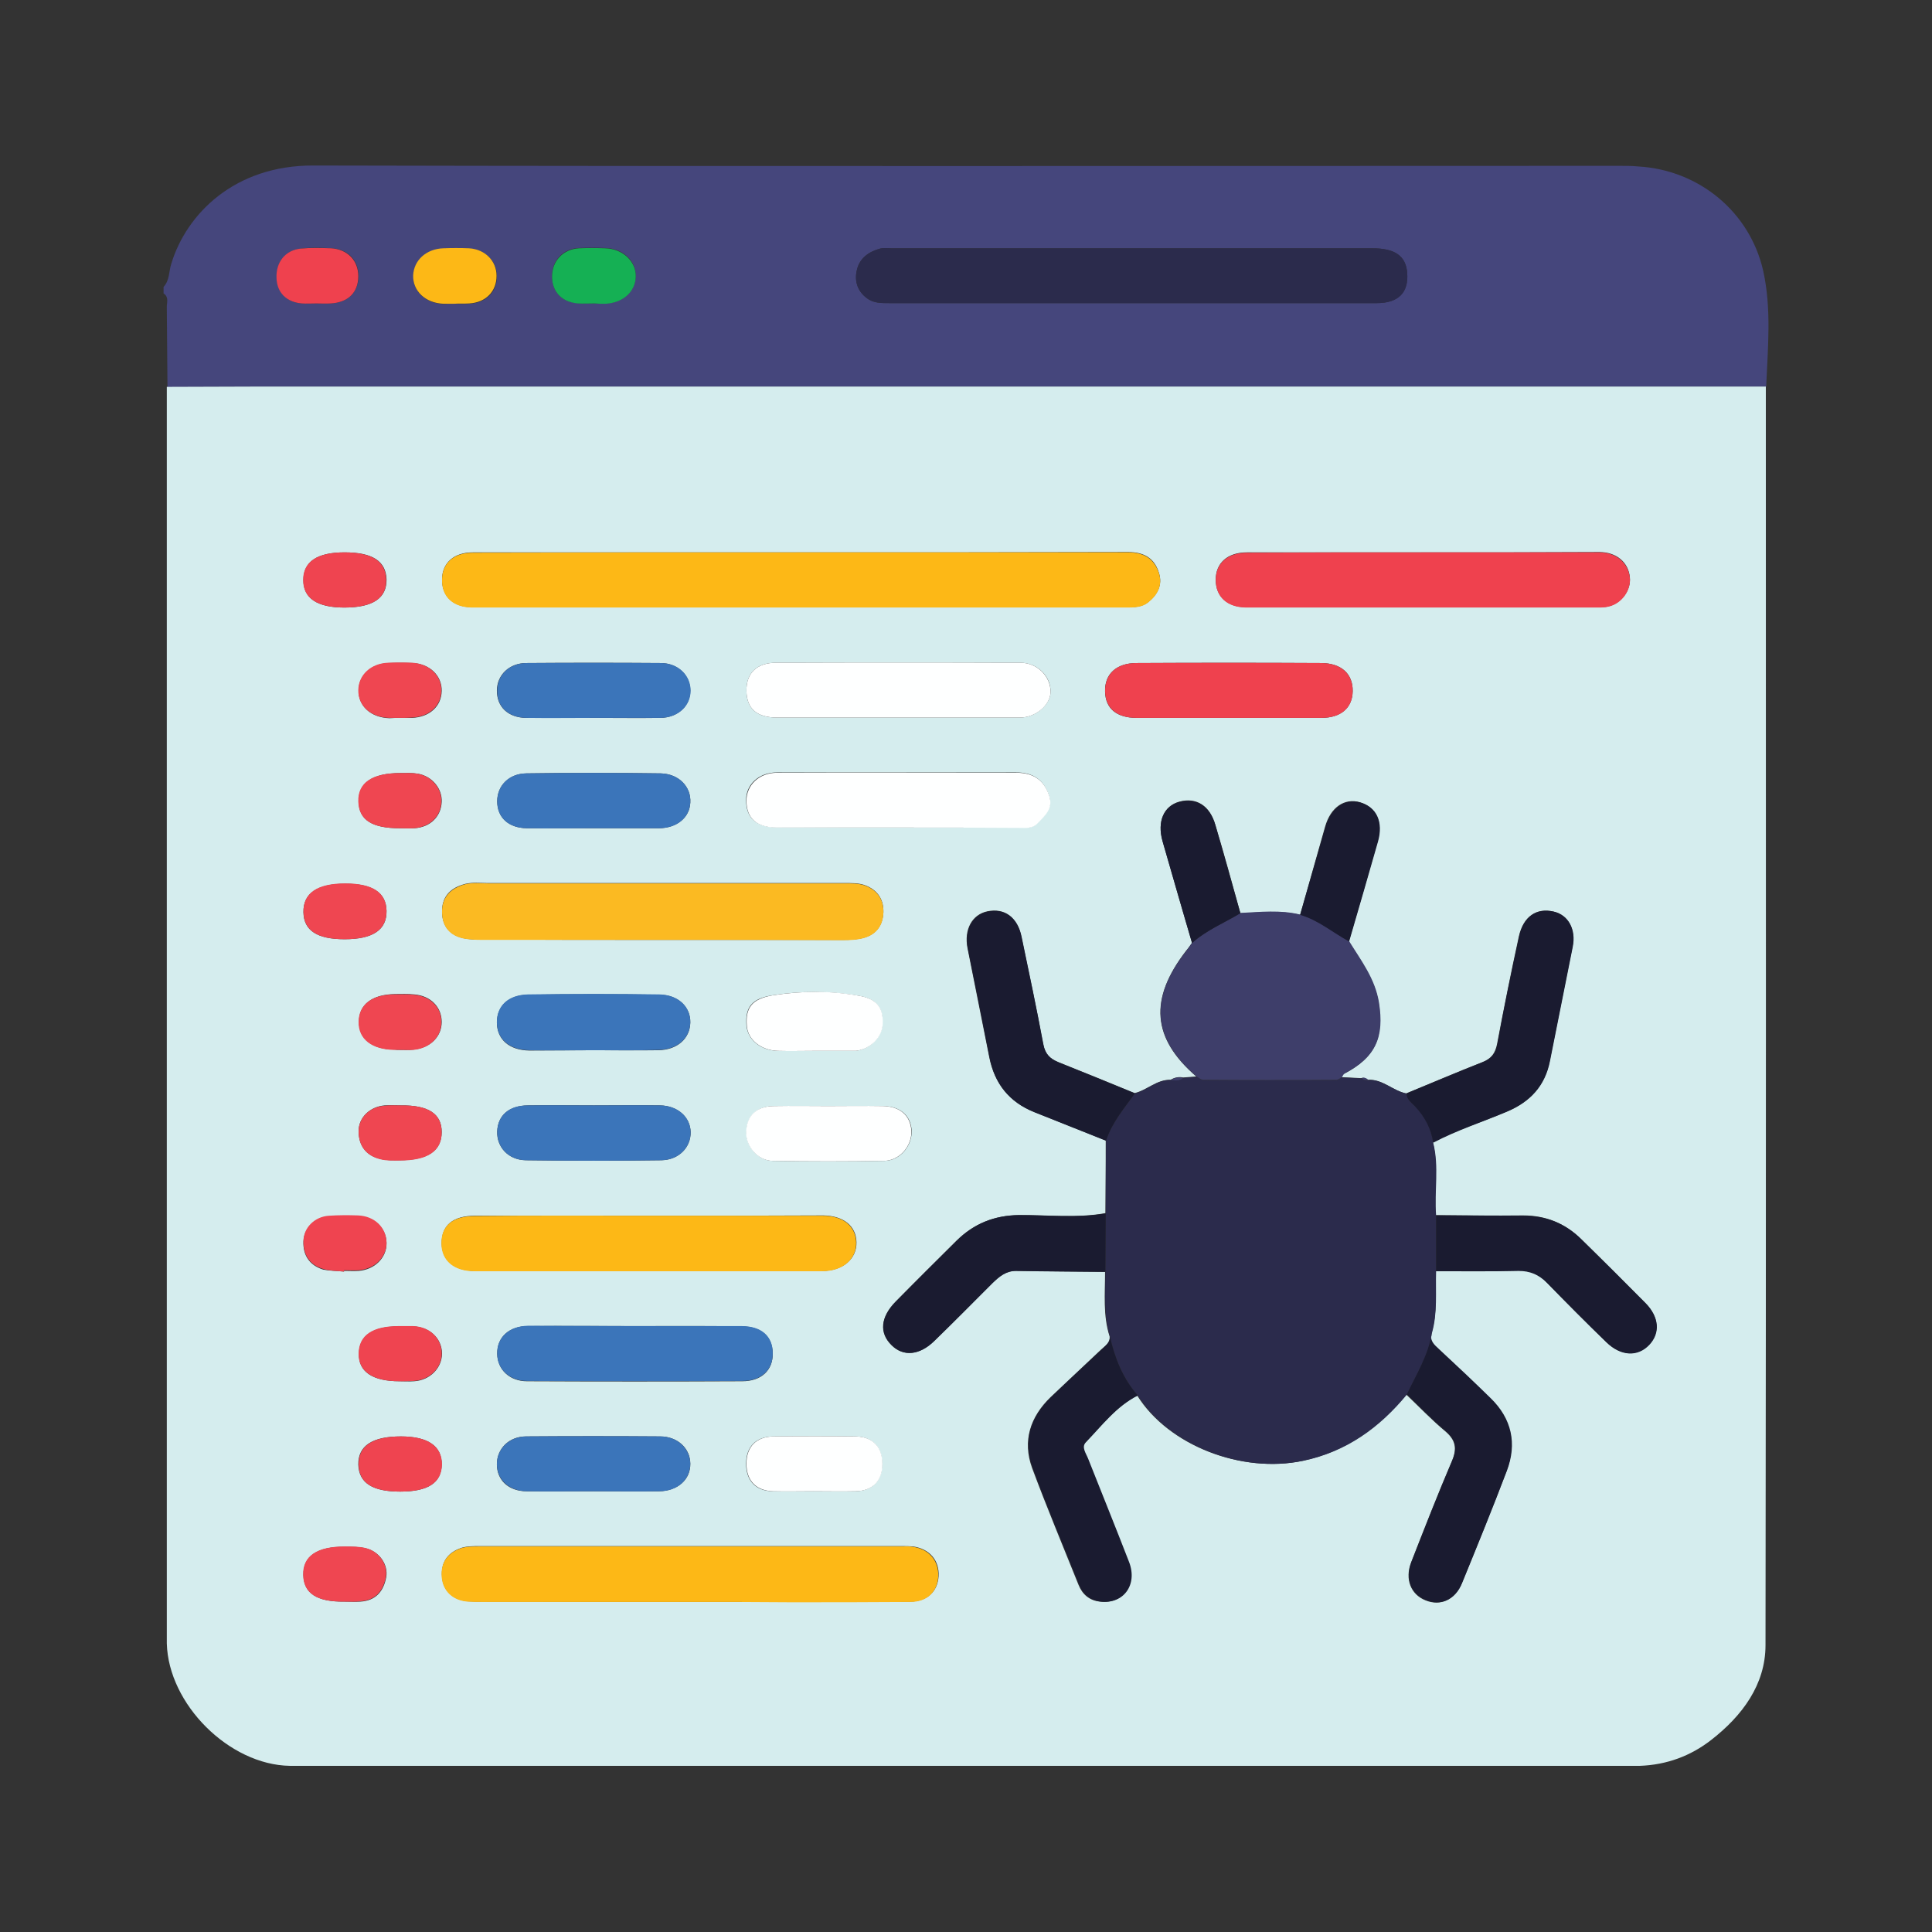<?xml version="1.0" encoding="utf-8"?>
<!-- Generator: Adobe Illustrator 27.0.1, SVG Export Plug-In . SVG Version: 6.00 Build 0)  -->
<svg version="1.1" id="Layer_1" xmlns="http://www.w3.org/2000/svg" xmlns:xlink="http://www.w3.org/1999/xlink" x="0px" y="0px"
	 viewBox="0 0 595.3 595.3" style="enable-background:new 0 0 595.3 595.3;" xml:space="preserve">
<rect x="0" y="0" width="595.3" height="595.3" fill="#333333" stroke="none"/>
<style type="text/css">
	.st0{fill:#45467C;}
	.st1{fill:#D5EDEE;}
	.st2{fill:#2B2B4C;}
	.st3{fill:#15B054;}
	.st4{fill:#FDB816;}
	.st5{fill:#EF414E;}
	.st6{fill:#3E3E6A;}
	.st7{fill:#FBBA22;}
	.st8{fill:#FEFFFF;}
	.st9{fill:#1A1B30;}
	.st10{fill:#3B75BA;}
	.st11{fill:#EF4651;}
	.st12{fill:#EF4450;}
</style>
<g>
	<path class="st0" d="M50.4,90.4c0-0.7,0-1.3,0-2c1.9-2,1.6-4.8,2.4-7.2C57.4,66.1,72.1,50.9,96.6,51c134.1,0.3,268.2,0.1,402.3,0.1
		c2,0,4,0,6,0.2c18.6,1.1,34.3,14,38.4,32.2c2.6,11.8,1.4,23.8,0.9,35.7c-154.1,0-308.2,0-462.3,0c-10.1,0-20.3,0-30.4,0.1l0.1-0.2
		c-0.1-8.1-0.1-16.1-0.2-24.2C51.3,93.4,52.2,91.6,50.4,90.4z M348.4,93.4c25.3,0,50.5,0,75.8,0c6.7,0,9.8-3.3,9.4-9.3
		c-0.4-5.2-3.7-7.6-10.8-7.6c-49.4,0-98.7,0-148.1,0c-1.2,0-2.4-0.2-3.5,0.1c-3.4,0.9-6.2,2.8-7.1,6.3c-0.9,3.4-0.1,6.6,2.9,8.9
		c2.1,1.7,4.6,1.6,7.1,1.6C298.9,93.4,323.7,93.4,348.4,93.4z M183.1,93.5C183.1,93.5,183.1,93.6,183.1,93.5c1.2,0.1,2.3,0.1,3.5,0
		c5.4-0.2,9.2-3.7,9.3-8.4c0.1-4.8-4-8.6-9.5-8.7c-2.7-0.1-5.3-0.1-8,0c-4.9,0.2-8.4,3.9-8.3,8.7c0,4.8,3,8,8,8.3
		C179.8,93.6,181.4,93.5,183.1,93.5z M139.7,93.6C139.7,93.6,139.7,93.5,139.7,93.6c1.7,0,3.3,0.1,5,0c5.1-0.3,8.5-3.7,8.4-8.5
		c0-4.6-3.5-8.2-8.5-8.5c-2.6-0.1-5.3-0.1-7.9,0c-5.3,0.2-9.1,3.7-9.3,8.4c-0.2,4.9,3.8,8.5,9.4,8.7
		C137.7,93.6,138.7,93.6,139.7,93.6z M97.5,93.5C97.5,93.5,97.5,93.5,97.5,93.5c1.5,0,3,0.1,4.5,0c5.3-0.3,8.4-3.4,8.5-8.4
		c0-4.9-3.3-8.4-8.4-8.6c-3.1-0.2-6.3-0.3-9.4,0.1c-4.7,0.5-7.6,4.2-7.4,9c0.2,4.6,3.1,7.6,7.8,7.9C94.5,93.6,96,93.5,97.5,93.5z"/>
	<path class="st1" d="M51.4,506.4c0-126.6,0-253.1,0-379.7c0-2.5,0-5,0-7.5c10.1,0,20.3-0.1,30.4-0.1c154.1,0,308.2,0,462.3,0
		c0,129.3,0.1,258.5-0.1,387.8c0,12.2-7.2,21.8-16.7,29.2c-6.4,5-13.8,7.7-22,8c-138.7,0-277.4,0-416,0
		C70.6,543.8,51.9,525.1,51.4,506.4z M400.6,281.9c-6.1-1.5-12.3-0.7-18.4-0.5c-2.5-9.1-5-18.2-7.7-27.2c-1.7-6-5.9-8.6-11.1-7.2
		c-4.8,1.3-6.9,6.1-5.2,12.1c3,10.5,6,21,9.1,31.4c-0.6,0.8-1.1,1.6-1.8,2.4c-11.5,14.9-10.6,27,3.1,38.8c-1.3,0.1-2.7,0.2-4,0.3
		c-1.4-0.3-2.7,0-3.9,0.7c-4.3-0.1-7.2,3.2-11.1,4.1c-7.8-3.2-15.6-6.4-23.4-9.5c-2.7-1.1-4.2-2.5-4.8-5.6
		c-2-11.1-4.4-22.1-6.7-33.1c-1.3-6.1-5.2-8.9-10.5-7.8c-4.7,1-7.2,5.6-6.1,11.3c2.2,11.2,4.5,22.4,6.7,33.6
		c1.6,8.1,6.1,13.8,13.8,16.9c7.4,2.9,14.7,5.9,22.1,8.8c0,7.5,0,14.9-0.1,22.4c-8.9,1.6-17.8,0.5-26.7,0.6
		c-7.6,0.1-13.9,2.7-19.2,7.9c-6.2,6.2-12.5,12.4-18.7,18.7c-4.7,4.8-5.2,9.7-1.3,13.5c3.6,3.6,8.6,3.1,13.1-1.3
		c6-5.9,12-12,18-17.9c2-2,4.1-3.8,7.3-3.7c9.1,0.1,18.2,0.2,27.4,0.3c0,6.7-0.7,13.4,1.4,19.9c0.2,2-1.4,2.9-2.6,4
		c-5.2,4.9-10.4,9.8-15.6,14.7c-6.3,6.1-8.7,13.5-5.7,21.8c4.5,12.1,9.5,24,14.3,36c1.2,3,3.4,4.9,6.7,5.2
		c6.9,0.8,11.3-5.2,8.7-12.2c-4.1-10.7-8.4-21.2-12.6-31.8c-0.6-1.6-2.2-3.6-0.7-5.1c5-5.1,9.4-11,16-14.4
		c9.6,15.4,32.2,24.1,51,20.1c13.3-2.8,23.4-10.2,31.9-20.4c4,3.8,7.8,7.8,12,11.3c3.2,2.7,3.7,5.3,2.1,9.1
		c-4.4,10.3-8.5,20.8-12.6,31.3c-2,5.2-0.1,9.9,4.4,11.7c4.6,1.9,9.1-0.1,11.2-5.2c4.7-11.5,9.4-23,13.8-34.6c3.1-8.4,1.5-16-5-22.4
		c-5.2-5.1-10.6-10.1-15.9-15.1c-1.5-1.4-3-2.6-2.2-5c1.8-6.3,1.2-12.7,1.3-19.1c8.5,0,16.9,0,25.4-0.2c3.6-0.1,6.4,1.1,8.8,3.7
		c6,6.2,12.1,12.3,18.3,18.3c4.4,4.3,9.6,4.6,13.2,0.8c3.4-3.6,3.1-8.5-1.1-12.8c-6.5-6.6-13.1-13.2-19.8-19.7
		c-5-4.9-10.9-7.3-17.9-7.3c-9,0.1-17.9,0-26.9-0.1c-0.6-7.5,0.9-15-0.9-22.4c7.3-3.9,15.2-6.3,22.8-9.5c7.1-3,11.7-7.9,13.2-15.6
		c2.3-11.7,4.7-23.4,7-35.1c1.1-5.5-1.3-9.9-5.8-10.9c-5.3-1.3-9.3,1.5-10.7,7.6c-2.4,11-4.6,22-6.7,33.1c-0.6,3-1.8,4.6-4.6,5.7
		c-7.9,3.1-15.6,6.4-23.4,9.6c-4.2-0.8-7.3-4.5-11.9-4.2c-0.6-0.5-1.2-0.8-2-0.5c-2-0.1-4.1-0.2-6.1-0.3c0.2-0.3,0.4-0.8,0.8-1
		c9.6-5,12.4-11.2,10.7-21.9c-1.2-7.3-5.5-12.9-9.2-18.9c3-10.3,6-20.6,8.9-30.9c1.7-6-0.5-10.5-5.4-12c-4.8-1.4-9.1,1.5-10.8,7.5
		C405.7,263.8,403.2,272.8,400.6,281.9z M246.4,170.2c-33.6,0-67.1,0-100.7,0c-5.9,0-9.5,3.3-9.5,8.4c0,5.2,3.5,8.5,9.4,8.5
		c67.3,0,134.6,0,201.9,0c2.2,0,4.4-0.1,6.2-1.5c2.9-2.3,4.6-5.3,3.4-9.1c-1.4-4.6-4.7-6.4-9.5-6.4
		C313.9,170.2,280.1,170.2,246.4,170.2z M212.8,493.6c10.3,0,20.6,0,30.9,0c12.3,0,24.6,0.1,36.9-0.1c5.1-0.1,8.3-3.1,8.6-7.8
		c0.3-4.9-2.8-8.5-7.9-9.2c-1.1-0.1-2.3-0.1-3.5-0.1c-43.4,0-86.7,0-130.1,0c-1.8,0-3.7,0-5.4,0.5c-4.3,1.4-6.5,4.4-6.1,9
		c0.3,4.2,3.4,7.1,7.9,7.5c1.5,0.1,3,0.1,4.5,0.1C170,493.6,191.4,493.6,212.8,493.6z M204.1,289.6c18.6,0,37.2,0,55.8,0
		c2.1,0,4.4-0.1,6.4-0.7c3.8-1.1,5.7-3.9,5.9-7.8c0.1-3.9-1.7-6.7-5.3-8.2c-2.2-0.9-4.5-0.8-6.9-0.8c-36.5,0-73.1,0-109.6,0
		c-2.6,0-5.3-0.4-7.9,0.5c-4.1,1.3-6.4,4-6.3,8.5c0.1,4.4,2.5,7.1,6.7,8c1.8,0.4,3.6,0.4,5.4,0.4
		C166.9,289.6,185.5,289.6,204.1,289.6z M200.2,374.6c-17.9,0-35.9,0-53.8,0c-6.9,0-10.4,3-10.3,8.6c0.1,5.2,3.9,8.4,10.2,8.4
		c35.7,0,71.4,0,107.1,0c6.3,0,10.6-3.7,10.5-8.8c-0.1-5.1-4-8.2-10.3-8.3C235.8,374.6,218,374.6,200.2,374.6z M438.5,170.2
		c-18.1,0-36.2,0-54.3,0c-6,0-9.6,3.3-9.6,8.4c0,5.2,3.5,8.5,9.5,8.5c36,0,72.1,0,108.1,0c1.2,0,2.4,0,3.5-0.3c4-1,6.9-5,6.5-8.9
		c-0.4-4.6-4.1-7.8-9.4-7.8C474.7,170.2,456.6,170.2,438.5,170.2z M276.4,221.1c12.6,0,25.2,0,37.9,0c4.8,0,9.3-3.9,9.4-7.8
		c0.2-4.8-4-9.1-9.3-9.1c-25.1-0.1-50.2-0.1-75.2,0c-6.1,0-9.3,3.3-9.2,8.7c0.1,5.5,3.2,8.2,9.5,8.2
		C251.8,221.1,264.1,221.1,276.4,221.1z M276.7,255c12.4,0,24.9,0,37.3,0c2,0,4,0.3,5.6-1.4c2.3-2.4,4.9-4.6,3.6-8.5
		c-1.6-4.9-5-7.1-10.1-7.1c-24.6,0-49.1,0-73.7,0c-5.6,0-9.6,3.8-9.5,8.6c0,5.5,3.2,8.3,9.4,8.3C251.8,255,264.3,255,276.7,255z
		 M195.6,408.6c-11,0-21.9-0.1-32.9,0c-5.9,0-9.6,3.5-9.5,8.6c0.1,4.8,3.8,8.4,9.2,8.4c22.1,0.1,44.2,0.1,66.3,0
		c5.9,0,9.5-3.4,9.4-8.6c-0.1-5.2-3.5-8.3-9.6-8.3C217.5,408.5,206.5,408.6,195.6,408.6z M378.7,221.2c9.5,0,18.9,0,28.4,0
		c6.1,0,9.6-3.1,9.7-8.2c0.1-5.4-3.5-8.7-9.8-8.7c-18.9-0.1-37.8-0.1-56.8,0c-6.2,0-9.9,3.4-9.7,8.8c0.1,5.2,3.5,8.1,9.8,8.1
		C359.8,221.2,369.3,221.2,378.7,221.2z M183,323.6c6.6,0,13.3,0.1,19.9,0c5.8-0.1,9.7-3.6,9.8-8.5c0.1-4.8-3.7-8.6-9.6-8.6
		c-13.4-0.2-26.9-0.2-40.3,0c-6.1,0.1-9.6,3.4-9.7,8.5c0,5.2,3.7,8.6,10,8.7C169.8,323.7,176.4,323.6,183,323.6z M183,340.6
		c-6.8,0-13.6-0.1-20.4,0c-5.8,0.1-9.2,3.1-9.4,8c-0.2,4.8,3.4,8.8,8.8,8.9c13.9,0.2,27.9,0.2,41.8,0c5.4-0.1,9.1-4,9-8.7
		c-0.1-4.6-4-8.1-9.4-8.2C196.6,340.5,189.8,340.6,183,340.6z M182.7,255.2c6.8,0,13.6,0,20.4,0c5.5-0.1,9.4-3.3,9.6-7.9
		c0.3-4.9-3.6-8.9-9.2-9c-13.8-0.2-27.5-0.2-41.3,0c-5.4,0.1-9,3.8-9,8.6c0,5,3.5,8.2,9.1,8.3C169.1,255.2,175.9,255.2,182.7,255.2z
		 M183.1,221.2c6.8,0,13.6,0.1,20.4,0c5.4-0.1,9.2-3.7,9.2-8.4c0-4.7-3.8-8.5-9.2-8.5c-13.8-0.1-27.5-0.1-41.3,0
		c-5.4,0-9.1,3.8-9.1,8.5c0,5,3.4,8.3,9,8.4C169.2,221.2,176.1,221.2,183.1,221.2z M182.7,459.5c6.8,0,13.6,0.1,20.4,0
		c5.7-0.1,9.7-3.6,9.6-8.5c0-4.7-3.9-8.4-9.3-8.4c-13.8-0.1-27.5-0.1-41.3,0c-5.3,0-9,3.8-9,8.6c0,4.9,3.6,8.3,9.2,8.3
		C169.1,459.6,175.9,459.5,182.7,459.5z M255.1,340.8c-5.5,0-11,0-16.4,0c-5.4,0-8.5,2.9-8.7,7.9c-0.2,4.4,3.5,8.9,8.1,9
		c11.5,0.2,22.9,0.2,34.4,0c4.9-0.1,8.6-4.7,8.4-9.4c-0.3-4.6-3.5-7.4-8.8-7.5C266.4,340.7,260.8,340.8,255.1,340.8z M250.7,323.8
		c4,0,8,0,11.9,0c0.3,0,0.7,0,1,0c4.5-0.5,8.1-4.2,8.3-8.4c0.2-5.1-2-7.7-7.4-8.6c-8.9-1.5-17.8-1.5-26.6-0.1
		c-6.2,1-8.3,3.6-7.9,9.2c0.3,4.4,4.4,7.8,9.7,7.9C243.4,323.9,247,323.8,250.7,323.8z M250.6,459.5c4.3,0,8.6,0.1,12.9,0
		c5.3-0.1,8.3-3.2,8.3-8.4c0-5.2-2.9-8.4-8.2-8.5c-8.5-0.1-16.9-0.1-25.4,0c-5.3,0.1-8.3,3.2-8.3,8.4c0,5.2,2.9,8.4,8.2,8.5
		C242.3,459.6,246.5,459.5,250.6,459.5z M123,323.5C123,323.5,123,323.5,123,323.5c1.5,0,3,0.1,4.5-0.1c5.1-0.5,8.6-4,8.6-8.5
		c0-4.6-3.4-8.1-8.5-8.5c-2-0.2-4-0.1-5.9-0.1c-7,0.1-11.1,3.2-11.1,8.5c0,5.3,4.1,8.6,11,8.6C122,323.5,122.5,323.5,123,323.5z
		 M106.2,289.4c8.7,0,13-2.9,12.9-8.7c-0.1-5.7-4.3-8.4-12.7-8.4c-8.7,0-13,3-12.9,8.8C93.6,286.7,97.7,289.4,106.2,289.4z
		 M123.5,340.6c-1.7,0-3.3-0.1-5,0c-4.5,0.4-8,3.7-8,7.9c0,4.5,2.3,7.6,6.7,8.6c1.9,0.5,3.9,0.4,5.9,0.4c8.7,0,13-2.9,13-8.7
		C136.1,343.2,132,340.5,123.5,340.6z M123.2,255.2c1.5,0,3,0.1,4.5,0c4.9-0.3,8.2-3.6,8.4-8.1c0.2-4.1-2.9-7.9-7.3-8.7
		c-1.8-0.3-3.6-0.2-5.4-0.2c-8.6,0-13,3-12.9,8.8C110.6,252.6,114.6,255.2,123.2,255.2z M106,391.8c0-0.1,0-0.2,0-0.2
		c1.5,0,3,0.1,4.5,0c5-0.4,8.7-4.1,8.6-8.6c-0.1-4.6-3.7-8.1-8.8-8.3c-3-0.1-6-0.2-9,0.1c-4.3,0.3-7.6,3.6-7.8,7.7
		c-0.2,4.3,1.9,7.4,6.1,8.7C101.6,391.6,103.8,391.6,106,391.8z M106.1,493.5c1.7,0,3.3,0.1,5,0c4.7-0.3,7.1-3.2,7.9-7.5
		c0.7-3.9-2.1-7.9-6.2-8.9c-2-0.5-4.2-0.5-6.4-0.5c-8.7-0.1-13,2.9-12.9,8.7C93.6,490.9,97.6,493.6,106.1,493.5z M123.4,221.2
		c1.2,0,2.3,0,3.5,0c5.4-0.2,9.1-3.5,9.2-8.3c0.1-4.7-3.7-8.4-9-8.6c-2.5-0.1-5-0.1-7.4,0c-5.3,0.2-9.2,3.8-9.2,8.4
		c-0.1,4.9,3.8,8.4,9.5,8.6C121.1,221.2,122.3,221.2,123.4,221.2z M123.3,459.6c8.6,0,12.7-2.7,12.8-8.3c0.1-5.7-4.2-8.7-12.6-8.7
		c-8.8,0-13.2,2.9-13.1,8.7C110.6,456.9,114.7,459.6,123.3,459.6z M106.1,187.2c8.8,0,13.1-2.9,13-8.7c-0.2-5.6-4.3-8.3-12.9-8.3
		c-8.4,0-12.7,2.8-12.7,8.5C93.4,184.3,97.7,187.2,106.1,187.2z M123.1,425.6c1.5,0,3,0.1,4.5,0c4.9-0.3,8.6-4.1,8.6-8.6
		c-0.1-4.6-3.7-8.1-8.8-8.3c-1.5-0.1-3,0-4.5,0c-8.1,0-12.2,2.8-12.3,8.4C110.4,422.6,114.7,425.6,123.1,425.6z"/>
	<path class="st2" d="M348.4,93.4c-24.8,0-49.5,0-74.3,0c-2.5,0-5,0-7.1-1.6c-3-2.3-3.8-5.6-2.9-8.9c0.9-3.4,3.7-5.4,7.1-6.3
		c1.1-0.3,2.3-0.1,3.5-0.1c49.4,0,98.7,0,148.1,0c7.1,0,10.4,2.4,10.8,7.6c0.5,6.1-2.7,9.3-9.4,9.3C399,93.4,373.7,93.4,348.4,93.4z
		"/>
	<path class="st3" d="M183.1,93.5c-1.7,0-3.3,0.1-5,0c-5-0.4-8-3.6-8-8.3c0-4.8,3.4-8.4,8.3-8.7c2.7-0.1,5.3-0.1,8,0
		c5.4,0.1,9.6,4,9.5,8.7c-0.1,4.7-3.9,8.1-9.3,8.4C185.4,93.6,184.3,93.6,183.1,93.5C183.1,93.6,183.1,93.5,183.1,93.5z"/>
	<path class="st4" d="M139.7,93.6c-1,0-2,0-3,0c-5.6-0.2-9.5-3.9-9.4-8.7c0.2-4.7,4-8.2,9.3-8.4c2.6-0.1,5.3-0.1,7.9,0
		c5,0.3,8.5,3.9,8.5,8.5c0,4.8-3.3,8.2-8.4,8.5C143,93.6,141.4,93.5,139.7,93.6C139.7,93.5,139.7,93.6,139.7,93.6z"/>
	<path class="st5" d="M97.5,93.5c-1.5,0-3,0.1-4.5,0c-4.8-0.4-7.7-3.4-7.8-7.9c-0.2-4.8,2.7-8.5,7.4-9c3.1-0.3,6.3-0.2,9.4-0.1
		c5.1,0.3,8.4,3.8,8.4,8.6c0,5-3.1,8.1-8.5,8.4C100.4,93.6,98.9,93.5,97.5,93.5C97.5,93.5,97.5,93.5,97.5,93.5z"/>
	<path class="st2" d="M441.6,352.1c1.9,7.4,0.3,14.9,0.9,22.4c0,5.7,0,11.5,0,17.2c-0.2,6.4,0.5,12.8-1.3,19.1
		c-1.1,6.9-4.8,12.7-7.7,18.9c-8.4,10.2-18.6,17.6-31.9,20.4c-18.9,4-41.4-4.7-51-20.1c-4.6-5.3-7.1-11.5-8.6-18.2
		c-2-6.5-1.4-13.2-1.4-19.9c0-6,0.1-12,0.1-18c0-7.5,0-14.9,0.1-22.4c1.8-5.6,5.6-9.9,8.9-14.6c3.8-1,6.8-4.3,11.1-4.1
		c1.3,0.1,2.7,0.4,3.9-0.7c1.3-0.1,2.7-0.2,4-0.3c0.7,0.3,1.4,1,2.1,1c13.7,0.1,27.3,0,41,0c0.6,0,1.1-0.5,1.7-0.8
		c2,0.1,4.1,0.2,6.1,0.3c0.6,0.6,1.3,0.7,2,0.5c4.5-0.3,7.7,3.4,11.9,4.2c0,1.9,1.5,2.8,2.6,4C439.1,344,441,347.7,441.6,352.1z"/>
	<path class="st4" d="M246.4,170.2c33.7,0,67.5,0,101.2,0c4.7,0,8,1.8,9.5,6.4c1.2,3.9-0.5,6.8-3.4,9.1c-1.8,1.4-4,1.5-6.2,1.5
		c-67.3,0-134.6,0-201.9,0c-6,0-9.5-3.3-9.4-8.5c0-5.2,3.6-8.4,9.5-8.4C179.3,170.2,212.8,170.2,246.4,170.2z"/>
	<path class="st6" d="M413.5,331.9c-0.6,0.3-1.1,0.8-1.7,0.8c-13.7,0.1-27.3,0.1-41,0c-0.7,0-1.4-0.6-2.1-1
		c-13.7-11.8-14.7-23.9-3.1-38.8c0.6-0.8,1.2-1.6,1.7-2.4c4.4-3.9,9.9-6.1,14.9-9.2c6.2-0.3,12.3-1,18.4,0.5
		c5.7,1.6,10.1,5.5,15.1,8.2c3.7,6,8,11.5,9.2,18.9c1.7,10.7-1,16.9-10.7,21.9C413.9,331.1,413.7,331.6,413.5,331.9z"/>
	<path class="st4" d="M212.8,493.6c-21.4,0-42.9,0-64.3,0c-1.5,0-3,0-4.5-0.1c-4.5-0.4-7.5-3.2-7.9-7.5c-0.4-4.6,1.9-7.6,6.1-9
		c1.7-0.5,3.6-0.5,5.4-0.5c43.4,0,86.7,0,130.1,0c1.2,0,2.3-0.1,3.5,0.1c5.1,0.7,8.1,4.3,7.9,9.2c-0.3,4.7-3.4,7.8-8.6,7.8
		c-12.3,0.1-24.6,0.1-36.9,0.1C233.4,493.6,223.1,493.6,212.8,493.6z"/>
	<path class="st7" d="M204.1,289.6c-18.6,0-37.2,0-55.8,0c-1.8,0-3.7-0.1-5.4-0.4c-4.3-0.9-6.6-3.6-6.7-8c-0.1-4.4,2.2-7.1,6.3-8.5
		c2.6-0.9,5.3-0.5,7.9-0.5c36.5,0,73.1,0,109.6,0c2.3,0,4.7-0.1,6.9,0.8c3.6,1.5,5.4,4.3,5.3,8.2c-0.1,3.9-2.1,6.7-5.9,7.8
		c-2,0.6-4.3,0.7-6.4,0.7C241.4,289.6,222.7,289.6,204.1,289.6z"/>
	<path class="st4" d="M200.2,374.6c17.8,0,35.5,0,53.3,0c6.3,0,10.2,3.2,10.3,8.3c0.1,5.1-4.1,8.8-10.5,8.8c-35.7,0-71.4,0-107.1,0
		c-6.3,0-10.1-3.2-10.2-8.4c-0.1-5.6,3.4-8.6,10.3-8.6C164.4,374.5,182.3,374.6,200.2,374.6z"/>
	<path class="st5" d="M438.5,170.2c18.1,0,36.2,0,54.3,0c5.2,0,8.9,3.2,9.4,7.8c0.4,3.9-2.5,8-6.5,8.9c-1.1,0.3-2.3,0.3-3.5,0.3
		c-36,0-72.1,0-108.1,0c-6,0-9.5-3.3-9.5-8.5c0-5.1,3.6-8.4,9.6-8.4C402.2,170.2,420.4,170.2,438.5,170.2z"/>
	<path class="st8" d="M276.4,221.1c-12.3,0-24.6,0-36.9,0c-6.3,0-9.4-2.7-9.5-8.2c-0.1-5.4,3.1-8.7,9.2-8.7
		c25.1-0.1,50.2-0.1,75.2,0c5.3,0,9.4,4.3,9.3,9.1c-0.1,4-4.6,7.8-9.4,7.8C301.6,221.1,289,221.1,276.4,221.1z"/>
	<path class="st8" d="M276.7,255c-12.4,0-24.9,0-37.3,0c-6.2,0-9.4-2.8-9.4-8.3c0-4.8,3.9-8.6,9.5-8.6c24.6-0.1,49.1,0,73.7,0
		c5.1,0,8.5,2.2,10.1,7.1c1.3,4-1.3,6.1-3.6,8.5c-1.6,1.7-3.6,1.4-5.6,1.4C301.6,255,289.2,255,276.7,255z"/>
	<path class="st9" d="M441.6,352.1c-0.6-4.3-2.6-8-5.6-11.2c-1.1-1.2-2.6-2.1-2.6-4c7.8-3.2,15.5-6.5,23.4-9.6
		c2.8-1.1,4.1-2.7,4.6-5.7c2-11.1,4.3-22.1,6.7-33.1c1.3-6.1,5.4-8.8,10.7-7.6c4.5,1.1,6.9,5.5,5.8,10.9c-2.3,11.7-4.7,23.4-7,35.1
		c-1.5,7.7-6.1,12.6-13.2,15.6C456.9,345.7,449,348.2,441.6,352.1z"/>
	<path class="st9" d="M349.7,336.9c-3.3,4.6-7.1,9-8.9,14.6c-7.4-2.9-14.7-5.9-22.1-8.8c-7.7-3.1-12.2-8.7-13.8-16.9
		c-2.2-11.2-4.4-22.4-6.7-33.6c-1.1-5.7,1.4-10.3,6.1-11.3c5.3-1.1,9.3,1.8,10.5,7.8c2.3,11,4.6,22,6.7,33.1
		c0.6,3.1,2.1,4.5,4.8,5.6C334.1,330.5,341.9,333.7,349.7,336.9z"/>
	<path class="st9" d="M342,411.8c1.5,6.7,4,13,8.6,18.2c-6.6,3.3-11,9.2-16,14.4c-1.5,1.5,0.1,3.5,0.7,5.1
		c4.2,10.6,8.5,21.2,12.6,31.8c2.7,7-1.7,13-8.7,12.2c-3.3-0.4-5.5-2.2-6.7-5.2c-4.8-12-9.9-23.9-14.3-36
		c-3.1-8.3-0.7-15.7,5.7-21.8c5.1-5,10.4-9.8,15.6-14.7C340.6,414.6,342.1,413.7,342,411.8z"/>
	<path class="st9" d="M433.5,429.6c2.9-6.1,6.6-12,7.7-18.9c-0.8,2.4,0.7,3.6,2.2,5c5.4,5,10.7,10,15.9,15.1c6.5,6.3,8.2,14,5,22.4
		c-4.4,11.6-9.1,23.1-13.8,34.6c-2.1,5.2-6.7,7.1-11.2,5.2c-4.5-1.8-6.4-6.5-4.4-11.7c4.1-10.5,8.2-21,12.6-31.3
		c1.6-3.8,1.1-6.4-2.1-9.1C441.2,437.4,437.4,433.4,433.5,429.6z"/>
	<path class="st10" d="M195.6,408.6c11,0,21.9,0,32.9,0c6.1,0,9.6,3.1,9.6,8.3c0.1,5.2-3.5,8.6-9.4,8.6c-22.1,0.1-44.2,0.1-66.3,0
		c-5.4,0-9.2-3.6-9.2-8.4c-0.1-5.1,3.7-8.5,9.5-8.6C173.6,408.5,184.6,408.6,195.6,408.6z"/>
	<path class="st9" d="M340.7,373.9c0,6-0.1,12-0.1,18c-9.1-0.1-18.2-0.1-27.4-0.3c-3.2,0-5.2,1.7-7.3,3.7c-6,6-11.9,12-18,17.9
		c-4.5,4.4-9.5,4.9-13.1,1.3c-3.9-3.8-3.5-8.7,1.3-13.5c6.2-6.3,12.4-12.5,18.7-18.7c5.3-5.3,11.6-7.8,19.2-7.9
		C322.9,374.4,331.8,375.4,340.7,373.9z"/>
	<path class="st9" d="M442.5,391.7c0-5.7,0-11.5,0-17.2c9,0,17.9,0.1,26.9,0.1c7,0,13,2.4,17.9,7.3c6.6,6.5,13.2,13.1,19.8,19.7
		c4.2,4.3,4.5,9.2,1.1,12.8c-3.6,3.8-8.8,3.5-13.2-0.8c-6.2-6-12.3-12.2-18.3-18.3c-2.5-2.5-5.2-3.7-8.8-3.7
		C459.5,391.8,451,391.7,442.5,391.7z"/>
	<path class="st5" d="M378.7,221.2c-9.5,0-18.9,0-28.4,0c-6.2,0-9.6-2.9-9.8-8.1c-0.1-5.4,3.5-8.8,9.7-8.8c18.9-0.1,37.8-0.1,56.8,0
		c6.3,0,9.9,3.4,9.8,8.7c-0.1,5.2-3.6,8.2-9.7,8.2C397.6,221.2,388.2,221.2,378.7,221.2z"/>
	<path class="st10" d="M183,323.6c-6.6,0-13.3,0.1-19.9,0c-6.3-0.1-10-3.5-10-8.7c0-5,3.5-8.4,9.7-8.5c13.4-0.2,26.9-0.2,40.3,0
		c5.9,0.1,9.7,3.8,9.6,8.6c-0.1,4.9-3.9,8.4-9.8,8.5C196.3,323.7,189.7,323.6,183,323.6z"/>
	<path class="st10" d="M183,340.6c6.8,0,13.6-0.1,20.4,0c5.4,0.1,9.3,3.5,9.4,8.2c0.1,4.7-3.6,8.6-9,8.7c-13.9,0.2-27.9,0.2-41.8,0
		c-5.4-0.1-8.9-4-8.8-8.9c0.2-4.9,3.6-8,9.4-8C169.4,340.5,176.2,340.6,183,340.6z"/>
	<path class="st10" d="M182.7,255.2c-6.8,0-13.6,0.1-20.4,0c-5.7-0.1-9.1-3.3-9.1-8.3c0-4.8,3.6-8.6,9-8.6c13.8-0.2,27.5-0.2,41.3,0
		c5.7,0.1,9.5,4.1,9.2,9c-0.2,4.6-4.1,7.9-9.6,7.9C196.3,255.2,189.5,255.2,182.7,255.2z"/>
	<path class="st10" d="M183.1,221.2c-7,0-13.9,0.1-20.9,0c-5.6-0.1-9.1-3.4-9-8.4c0-4.8,3.7-8.5,9.1-8.5c13.8-0.1,27.5-0.1,41.3,0
		c5.4,0,9.2,3.8,9.2,8.5c0,4.7-3.8,8.3-9.2,8.4C196.7,221.2,189.9,221.2,183.1,221.2z"/>
	<path class="st10" d="M182.7,459.5c-6.8,0-13.6,0.1-20.4,0c-5.5-0.1-9.1-3.5-9.2-8.3c0-4.8,3.7-8.5,9-8.6c13.8-0.1,27.5-0.1,41.3,0
		c5.4,0,9.2,3.7,9.3,8.4c0,4.9-3.9,8.5-9.6,8.5C196.3,459.6,189.5,459.5,182.7,459.5z"/>
	<path class="st8" d="M255.1,340.8c5.6,0,11.3-0.1,16.9,0c5.3,0.1,8.5,2.9,8.8,7.5c0.3,4.7-3.5,9.3-8.4,9.4
		c-11.5,0.2-22.9,0.2-34.4,0c-4.6-0.1-8.3-4.6-8.1-9c0.2-5.1,3.3-7.9,8.7-7.9C244.2,340.7,249.6,340.8,255.1,340.8z"/>
	<path class="st8" d="M250.7,323.8c-3.6,0-7.3,0.1-10.9,0c-5.3-0.1-9.5-3.5-9.7-7.9c-0.4-5.5,1.7-8.1,7.9-9.2
		c8.9-1.4,17.8-1.5,26.6,0.1c5.4,0.9,7.6,3.5,7.4,8.6c-0.1,4.2-3.8,7.9-8.3,8.4c-0.3,0-0.7,0-1,0
		C258.6,323.8,254.7,323.8,250.7,323.8z"/>
	<path class="st9" d="M382.2,281.4c-5,3-10.5,5.2-14.9,9.2c-3-10.5-6.1-20.9-9.1-31.4c-1.7-6.1,0.4-10.8,5.2-12.1
		c5.2-1.4,9.4,1.2,11.1,7.2C377.1,263.2,379.6,272.3,382.2,281.4z"/>
	<path class="st9" d="M415.7,290.1c-5-2.7-9.5-6.6-15.1-8.2c2.6-9,5.2-18.1,7.8-27.1c1.8-6,6-8.9,10.8-7.5c5,1.4,7.1,6,5.4,12
		C421.7,269.5,418.7,279.8,415.7,290.1z"/>
	<path class="st8" d="M250.6,459.5c-4.1,0-8.3,0.1-12.4,0c-5.3-0.2-8.2-3.3-8.2-8.5c0-5.2,3-8.3,8.3-8.4c8.5-0.1,16.9-0.1,25.4,0
		c5.3,0.1,8.2,3.3,8.2,8.5c0,5.2-3,8.3-8.3,8.4C259.2,459.6,254.9,459.5,250.6,459.5z"/>
	<path class="st11" d="M123,323.5c-0.5,0-1,0-1.5,0c-6.9-0.1-11.1-3.3-11-8.6c0-5.3,4.1-8.5,11.1-8.5c2,0,4-0.1,5.9,0.1
		c5.1,0.4,8.6,3.9,8.5,8.5c0,4.5-3.5,8-8.6,8.5C126,323.6,124.5,323.5,123,323.5C123,323.5,123,323.5,123,323.5z"/>
	<path class="st11" d="M106.2,289.4c-8.5,0-12.6-2.7-12.7-8.4c-0.1-5.8,4.2-8.8,12.9-8.8c8.4,0,12.6,2.8,12.7,8.4
		C119.2,286.5,114.9,289.4,106.2,289.4z"/>
	<path class="st11" d="M123.5,340.6c8.6-0.1,12.6,2.6,12.6,8.3c0,5.8-4.3,8.7-13,8.7c-2,0-4,0.1-5.9-0.4c-4.4-1.1-6.7-4.1-6.7-8.6
		c0-4.3,3.5-7.6,8-7.9C120.1,340.5,121.8,340.6,123.5,340.6z"/>
	<path class="st11" d="M123.2,255.2c-8.6,0-12.6-2.5-12.8-8.2c-0.2-5.8,4.2-8.8,12.9-8.8c1.8,0,3.7-0.1,5.4,0.2
		c4.4,0.8,7.5,4.6,7.3,8.7c-0.2,4.5-3.5,7.7-8.4,8.1C126.2,255.3,124.7,255.2,123.2,255.2z"/>
	<path class="st12" d="M106,391.8c-2.1-0.2-4.4-0.2-6.4-0.8c-4.2-1.2-6.2-4.4-6.1-8.7c0.1-4.1,3.5-7.4,7.8-7.7c3-0.2,6-0.2,9-0.1
		c5.1,0.2,8.7,3.7,8.8,8.3c0.1,4.5-3.6,8.2-8.6,8.6c-1.5,0.1-3,0-4.5,0C106,391.6,106,391.7,106,391.8z"/>
	<path class="st11" d="M106.1,493.5c-8.6,0.1-12.6-2.6-12.7-8.3c-0.1-5.8,4.3-8.7,12.9-8.7c2.1,0,4.3,0,6.4,0.5
		c4.1,1,6.9,5.1,6.2,8.9c-0.8,4.3-3.2,7.2-7.9,7.5C109.5,493.6,107.8,493.5,106.1,493.5z"/>
	<path class="st11" d="M123.4,221.2c-1.2,0-2.3,0-3.5,0c-5.7-0.2-9.6-3.7-9.5-8.6c0.1-4.7,3.9-8.2,9.2-8.4c2.5-0.1,5-0.1,7.4,0
		c5.3,0.3,9.1,4,9,8.6c-0.1,4.8-3.8,8.1-9.2,8.3C125.7,221.2,124.6,221.2,123.4,221.2z"/>
	<path class="st12" d="M123.3,459.6c-8.6,0-12.7-2.7-12.8-8.3c-0.1-5.8,4.3-8.7,13.1-8.7c8.3,0,12.6,3,12.6,8.7
		C136,456.9,131.9,459.6,123.3,459.6z"/>
	<path class="st12" d="M106.1,187.2c-8.4,0-12.7-2.9-12.7-8.5c0-5.6,4.3-8.5,12.7-8.5c8.6,0,12.7,2.7,12.9,8.3
		C119.2,184.3,114.9,187.2,106.1,187.2z"/>
	<path class="st12" d="M123.1,425.6c-8.3,0-12.7-3-12.6-8.6c0.1-5.5,4.2-8.4,12.3-8.4c1.5,0,3,0,4.5,0c5.1,0.2,8.7,3.7,8.8,8.3
		c0.1,4.5-3.6,8.3-8.6,8.6C126,425.6,124.5,425.6,123.1,425.6z"/>
	<path class="st6" d="M364.6,332.1c-1.1,1.1-2.5,0.8-3.9,0.7C361.9,332,363.2,331.8,364.6,332.1z"/>
	<path class="st6" d="M421.6,332.7c-0.8,0.2-1.5,0.1-2-0.5C420.4,331.9,421,332.2,421.6,332.7z"/>
</g>
</svg>
